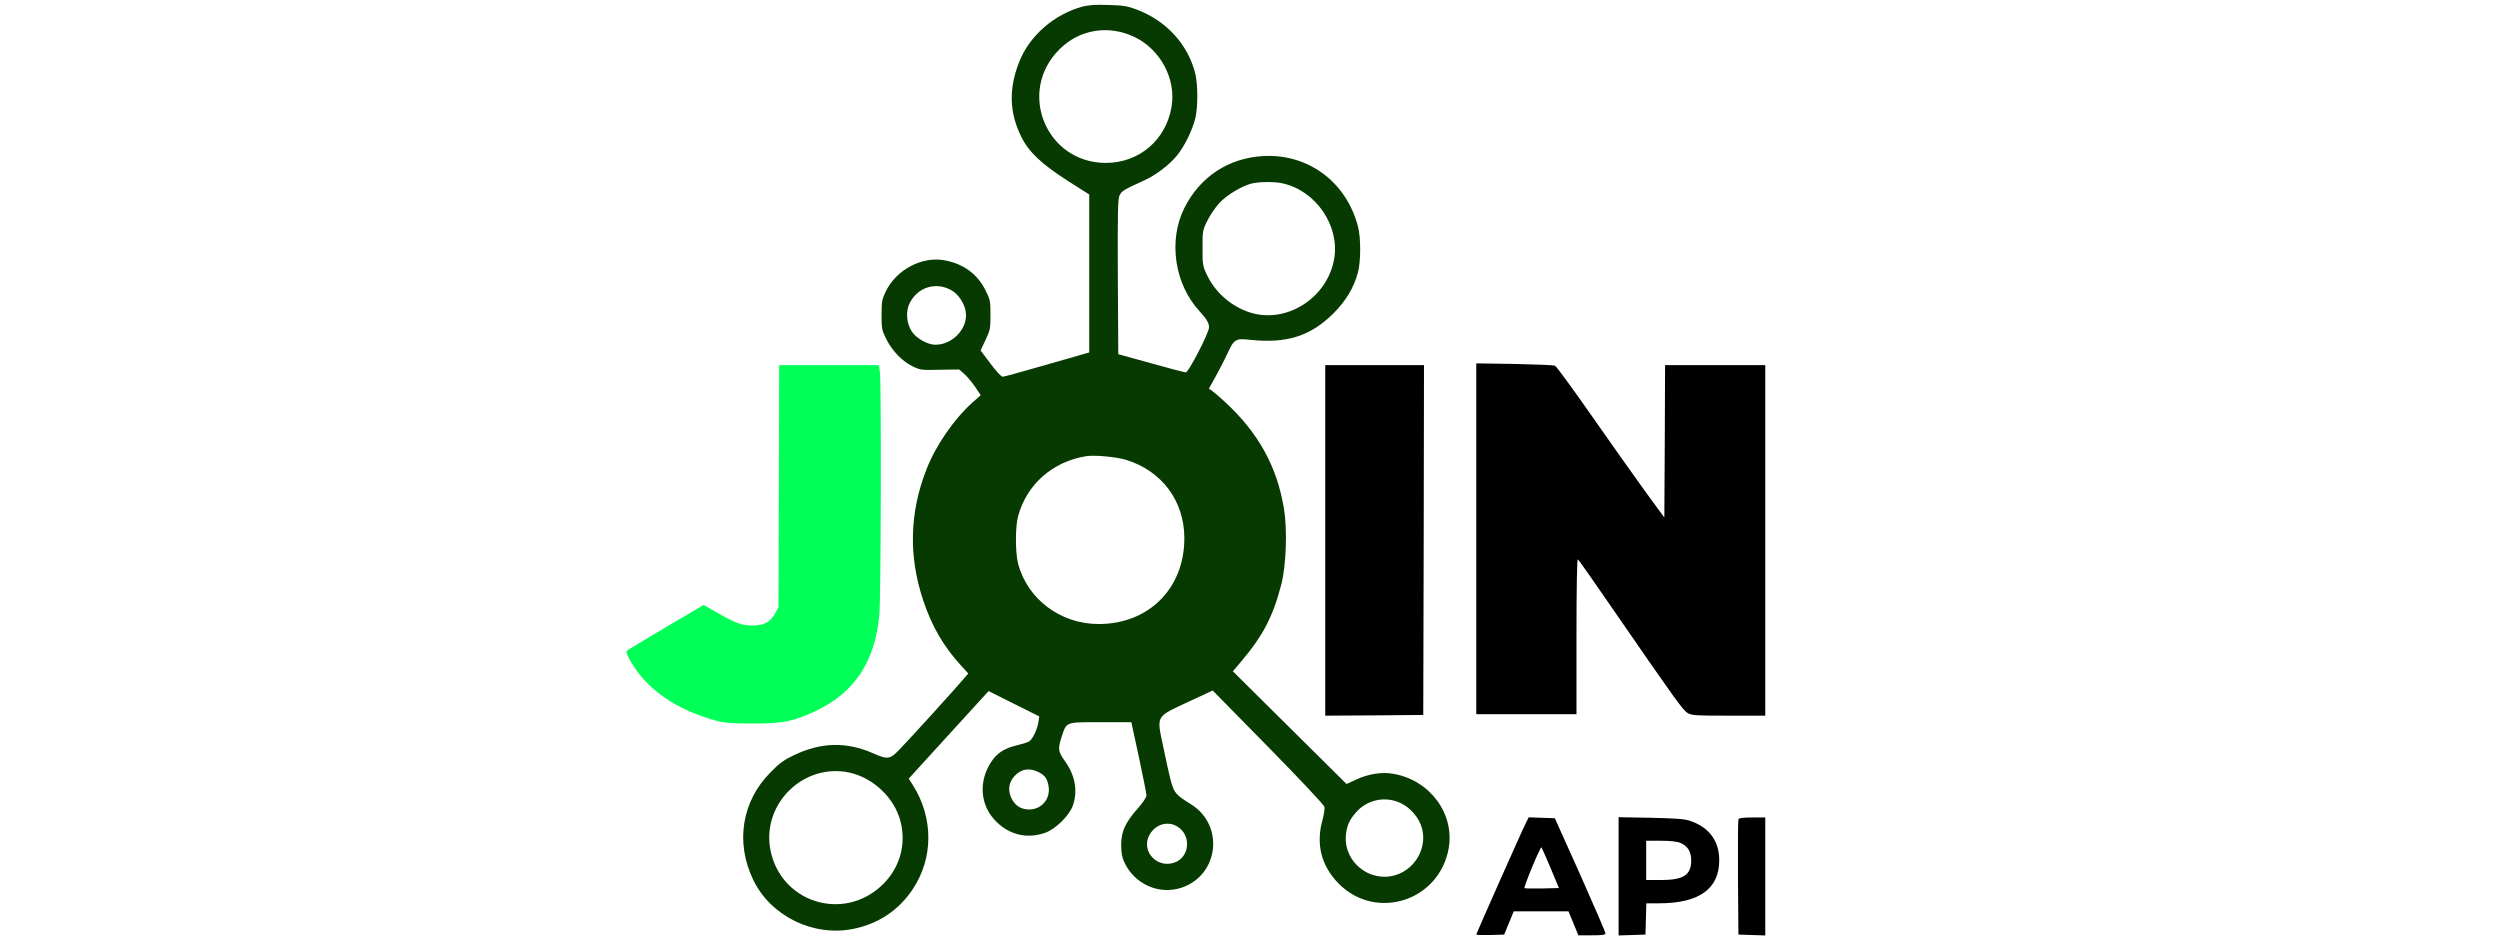 <?xml version="1.0" encoding="UTF-8" standalone="no"?>
<!-- Created with Inkscape (http://www.inkscape.org/) -->
<svg xmlns="http://www.w3.org/2000/svg" xmlns:xlink="http://www.w3.org/1999/xlink" width="1057px" height="400px" viewBox="0 0 532 400" version="1.1">
<g id="surface1">
<path style=" stroke:none;fill-rule:nonzero;fill:rgb(3%,23%,0%);fill-opacity:1;" d="M 195.262 2.766 C 183.043 6.09 172.605 15.254 168.309 26.445 C 163.949 37.699 164.254 47.602 169.289 57.812 C 172.422 64.27 177.949 69.434 189.121 76.566 L 198.027 82.227 L 198.027 149.016 L 180.219 154.121 C 170.457 156.949 161.984 159.285 161.43 159.285 C 160.816 159.285 158.605 156.887 156.273 153.75 L 152.098 148.156 L 154.184 143.727 C 156.148 139.605 156.273 138.867 156.273 133.148 C 156.273 127.43 156.148 126.691 154.246 122.879 C 150.867 115.988 145.035 111.625 137.051 110.086 C 127.414 108.18 116.238 114.082 111.879 123.492 C 110.402 126.566 110.219 127.738 110.219 133.148 C 110.219 138.867 110.344 139.605 112.184 143.297 C 114.641 148.277 119 152.828 123.422 154.922 C 126.613 156.457 127.227 156.52 134.902 156.336 L 143.008 156.211 L 145.156 158.055 C 146.324 159.102 148.414 161.562 149.762 163.531 L 152.156 167.098 L 148.598 170.234 C 141.043 176.938 133.121 188.375 129.254 198.34 C 122.07 216.543 121.578 235.055 127.781 253.691 C 131.402 264.637 136.379 273.246 143.746 281.305 L 146.879 284.746 L 145.402 286.469 C 143.254 289.176 121.824 312.793 117.832 316.852 C 113.781 321.094 112.859 321.219 106.719 318.512 C 95.359 313.531 84.676 313.777 73.133 319.312 C 69.016 321.277 66.93 322.754 63.309 326.508 C 51.086 338.746 48.324 356.273 56 372.078 C 63.43 387.391 81.359 396.125 98.246 392.742 C 108.867 390.59 117.465 384.871 123.359 376.016 C 132.203 362.855 132.203 345.816 123.484 331.98 L 121.703 329.211 L 138.586 310.699 L 155.473 292.188 L 166.156 297.539 L 176.902 302.891 L 176.535 305.352 C 175.984 308.609 174.078 312.547 172.605 313.469 C 171.93 313.898 169.535 314.637 167.203 315.191 C 162.168 316.359 159.035 318.391 156.578 322.141 C 151.297 330.137 151.852 339.914 157.93 346.555 C 163.641 352.828 171.379 354.859 179.297 352.152 C 183.844 350.555 189.676 344.773 191.148 340.469 C 193.238 334.316 192.07 327.797 187.773 321.832 C 184.887 317.773 184.703 316.668 186.297 311.746 C 188.508 305.043 187.711 305.352 202.816 305.352 L 215.832 305.352 L 219.027 320.109 C 220.746 328.23 222.219 335.484 222.219 336.223 C 222.281 337.023 220.809 339.238 218.598 341.758 C 213.191 347.848 211.535 351.598 211.535 357.32 C 211.598 360.945 211.902 362.609 213.07 365.008 C 217.43 373.863 227.5 378.352 236.773 375.398 C 252.738 370.355 255.379 349.016 241.133 340.098 C 234.684 336.102 234.008 335.301 232.656 330.566 C 231.984 328.168 230.508 321.586 229.344 315.867 C 226.516 302.277 225.902 303.32 239.781 296.801 L 250.219 291.945 L 273.676 315.805 C 286.57 328.906 297.254 340.281 297.438 341.082 C 297.684 341.883 297.254 344.527 296.578 346.988 C 293.816 357.074 296.211 366.234 303.578 373.68 C 319.359 389.484 346.008 380.934 350 358.734 C 352.578 344.098 342.141 329.891 326.727 327.184 C 321.754 326.262 315.984 327.184 310.703 329.703 L 306.832 331.488 L 282.824 307.688 L 258.754 283.824 L 261.887 280.137 C 271.465 268.879 275.641 260.887 279.203 247.234 C 281.289 239.359 281.844 223.984 280.367 215.129 C 277.422 197.109 269.438 182.781 255.133 169.68 C 253.105 167.836 250.832 165.867 250.035 165.312 L 248.621 164.328 L 251.691 158.793 C 253.352 155.719 255.562 151.477 256.543 149.324 C 259.246 143.418 259.922 142.988 266 143.664 C 281.535 145.324 291.543 142.129 301.246 132.535 C 306.586 127.184 309.902 121.648 311.621 115.254 C 312.914 110.457 312.914 100.43 311.621 95.633 C 306.648 76.812 290.5 64.883 271.465 65.988 C 256.852 66.852 244.879 74.723 238.246 87.945 C 231.367 101.66 234.07 120.172 244.691 131.609 C 247.578 134.746 248.684 136.594 248.684 138.375 C 248.746 140.59 240.027 157.441 238.859 157.441 C 238.367 157.441 231.738 155.719 224.121 153.566 L 210.309 149.754 L 210.121 116.973 C 210 88.992 210.121 83.949 210.922 82.473 C 211.781 80.75 212.762 80.137 221.051 76.383 C 226.148 74.109 231.984 69.68 235.238 65.621 C 238.309 61.809 241.562 55.227 242.852 50.121 C 244.016 45.449 244.016 35.793 242.852 31.059 C 239.719 18.633 230.508 8.672 217.984 3.996 C 214.113 2.523 212.211 2.277 206.008 2.09 C 200.789 1.906 197.656 2.152 195.262 2.766 Z M 217.121 15.621 C 228.113 20.848 234.809 33.395 232.844 45.078 C 230.57 59.102 219.148 68.879 205.086 68.879 C 179.789 68.879 167.449 38.809 185.379 20.91 C 193.789 12.422 206.133 10.395 217.121 15.621 Z M 279.938 77.551 C 293.938 80.75 303.887 95.387 301.613 109.285 C 299.098 124.539 284.051 135.484 269.191 132.902 C 260.289 131.305 251.879 124.785 247.887 116.422 C 245.984 112.422 245.922 111.871 245.922 104.859 C 245.922 97.723 245.984 97.293 247.949 93.359 C 249.051 91.082 251.324 87.699 252.984 85.918 C 256.176 82.41 262.562 78.598 266.859 77.551 C 270.113 76.812 276.684 76.754 279.938 77.551 Z M 139.816 122.754 C 142.641 124.355 145.098 128.043 145.773 131.488 C 147.062 138.5 140.492 145.758 132.938 145.758 C 129.746 145.758 124.895 143.051 123.051 140.223 C 120.719 136.715 120.352 131.609 122.133 128.105 C 125.57 121.34 133.246 119.004 139.816 122.754 Z M 213.562 194.402 C 228.727 199.078 238.184 211.746 238.246 227.43 C 238.309 248.707 223.262 263.836 202.016 263.836 C 185.867 263.836 171.867 253.32 167.938 238.254 C 166.773 233.641 166.711 222.816 167.938 218.328 C 171.5 204.859 182.613 195.078 196.797 192.867 C 200.359 192.312 209.449 193.172 213.562 194.402 Z M 176.719 326.508 C 179.484 327.922 180.465 329.457 180.895 332.902 C 181.508 337.945 177.762 342.25 172.668 342.25 C 168.859 342.25 166.219 340.344 164.809 336.715 C 163.457 333.086 164.316 329.949 167.324 327.246 C 169.965 324.969 173.219 324.723 176.719 326.508 Z M 96.527 326.629 C 106.656 328.781 115.621 337.27 118.203 347.172 C 120.781 357.074 117.895 367.098 110.527 374.168 C 93.887 390.098 67.051 381.367 63.121 358.734 C 59.867 339.484 77.492 322.57 96.527 326.629 Z M 329 339.238 C 332.438 340.652 335.508 343.543 337.414 346.988 C 342.203 355.719 337.168 367.16 327.344 370.051 C 316.535 373.188 305.668 364.453 306.527 353.32 C 306.895 349.141 307.938 346.742 310.824 343.48 C 315.367 338.254 322.676 336.594 329 339.238 Z M 235.543 349.633 C 240.949 353.137 240.578 361.625 234.93 364.328 C 227.254 367.957 219.395 359.965 223.633 352.766 C 226.211 348.34 231.492 346.926 235.543 349.633 Z M 235.543 349.633 "/>
<path style=" stroke:none;fill-rule:nonzero;fill:rgb(0%,0%,0%);fill-opacity:1;" d="M 361.668 227.797 L 361.668 301.969 L 404.035 301.969 L 404.035 269.004 C 404.035 248.586 404.281 236.223 404.586 236.469 C 404.957 236.656 411.586 246.125 419.449 257.566 C 445.789 295.758 448.984 300.184 450.949 301.414 C 452.668 302.461 454.203 302.582 468.387 302.582 L 483.859 302.582 L 483.859 154.367 L 441.492 154.367 L 441.367 186.594 L 441.184 218.82 L 432.773 207.32 C 428.168 200.984 418.035 186.594 410.176 175.398 C 402.379 164.207 395.5 154.859 394.949 154.613 C 394.395 154.367 386.656 154.059 377.816 153.875 L 361.668 153.629 Z M 361.668 227.797 "/>
<path style=" stroke:none;fill-rule:nonzero;fill:rgb(0%,9988%,34%);fill-opacity:1;" d="M 66.809 205.535 L 66.621 256.766 L 65.086 259.531 C 63.121 263.102 60.422 264.453 55.57 264.453 C 50.965 264.391 48.879 263.652 41.203 259.285 L 35 255.781 L 19.219 265.066 C 10.5 270.234 3.07 274.723 2.641 275.094 C 2.086 275.645 2.516 276.812 4.359 280.012 C 11.238 291.637 23.332 300 39.914 304.613 C 43.781 305.656 46.359 305.902 55.57 305.902 C 68.402 305.965 73.008 305.043 82.586 300.492 C 98.922 292.742 107.516 279.582 109.297 259.84 C 109.973 252.461 110.156 162.855 109.543 157.566 L 109.113 154.367 L 66.93 154.367 Z M 66.809 205.535 "/>
<path style=" stroke:none;fill-rule:nonzero;fill:rgb(0%,0%,0%);fill-opacity:1;" d="M 297.809 228.477 L 297.809 302.582 L 318.562 302.461 L 339.254 302.277 L 339.438 228.289 L 339.562 154.367 L 297.809 154.367 Z M 297.809 228.477 "/>
<path style=" stroke:none;fill-rule:nonzero;fill:rgb(0%,0%,0%);fill-opacity:1;" d="M 382.668 347.91 C 381.07 350.984 361.668 394.711 361.668 395.141 C 361.668 395.324 364.309 395.387 367.562 395.324 L 373.457 395.141 L 375.484 390.223 L 377.508 385.301 L 400.656 385.301 L 402.746 390.344 L 404.832 395.449 L 410.543 395.449 C 414.902 395.449 416.316 395.266 416.316 394.648 C 416.316 394.219 411.527 383.086 405.633 369.863 L 394.887 345.941 L 389.359 345.758 L 383.832 345.57 Z M 393.105 367.035 L 396.605 375.461 L 389.484 375.645 C 385.551 375.707 382.238 375.645 382.051 375.523 C 381.867 375.34 383.344 371.277 385.309 366.543 C 387.273 361.809 389.051 358.055 389.238 358.242 C 389.422 358.488 391.141 362.422 393.105 367.035 Z M 393.105 367.035 "/>
<path style=" stroke:none;fill-rule:nonzero;fill:rgb(0%,0%,0%);fill-opacity:1;" d="M 421.844 370.48 L 421.844 395.512 L 427.551 395.324 L 433.203 395.141 L 433.387 388.5 L 433.57 381.918 L 438.914 381.918 C 455.859 381.918 464.395 375.832 464.395 363.715 C 464.395 355.656 460.219 349.879 452.238 347.109 C 449.781 346.25 446.402 346.004 435.535 345.758 L 421.844 345.512 Z M 447.879 356.336 C 451.07 357.688 452.543 360.023 452.543 363.777 C 452.543 369.988 449.289 372.078 439.648 372.078 L 433.508 372.078 L 433.508 355.473 L 439.648 355.473 C 443.516 355.473 446.586 355.781 447.879 356.336 Z M 447.879 356.336 "/>
<path style=" stroke:none;fill-rule:nonzero;fill:rgb(0%,0%,0%);fill-opacity:1;" d="M 472.5 346.434 C 472.316 346.801 472.254 357.996 472.316 371.156 L 472.5 395.141 L 478.211 395.324 L 483.859 395.512 L 483.859 345.633 L 478.332 345.633 C 474.465 345.633 472.684 345.879 472.5 346.434 Z M 472.5 346.434 "/>
</g>
</svg>
